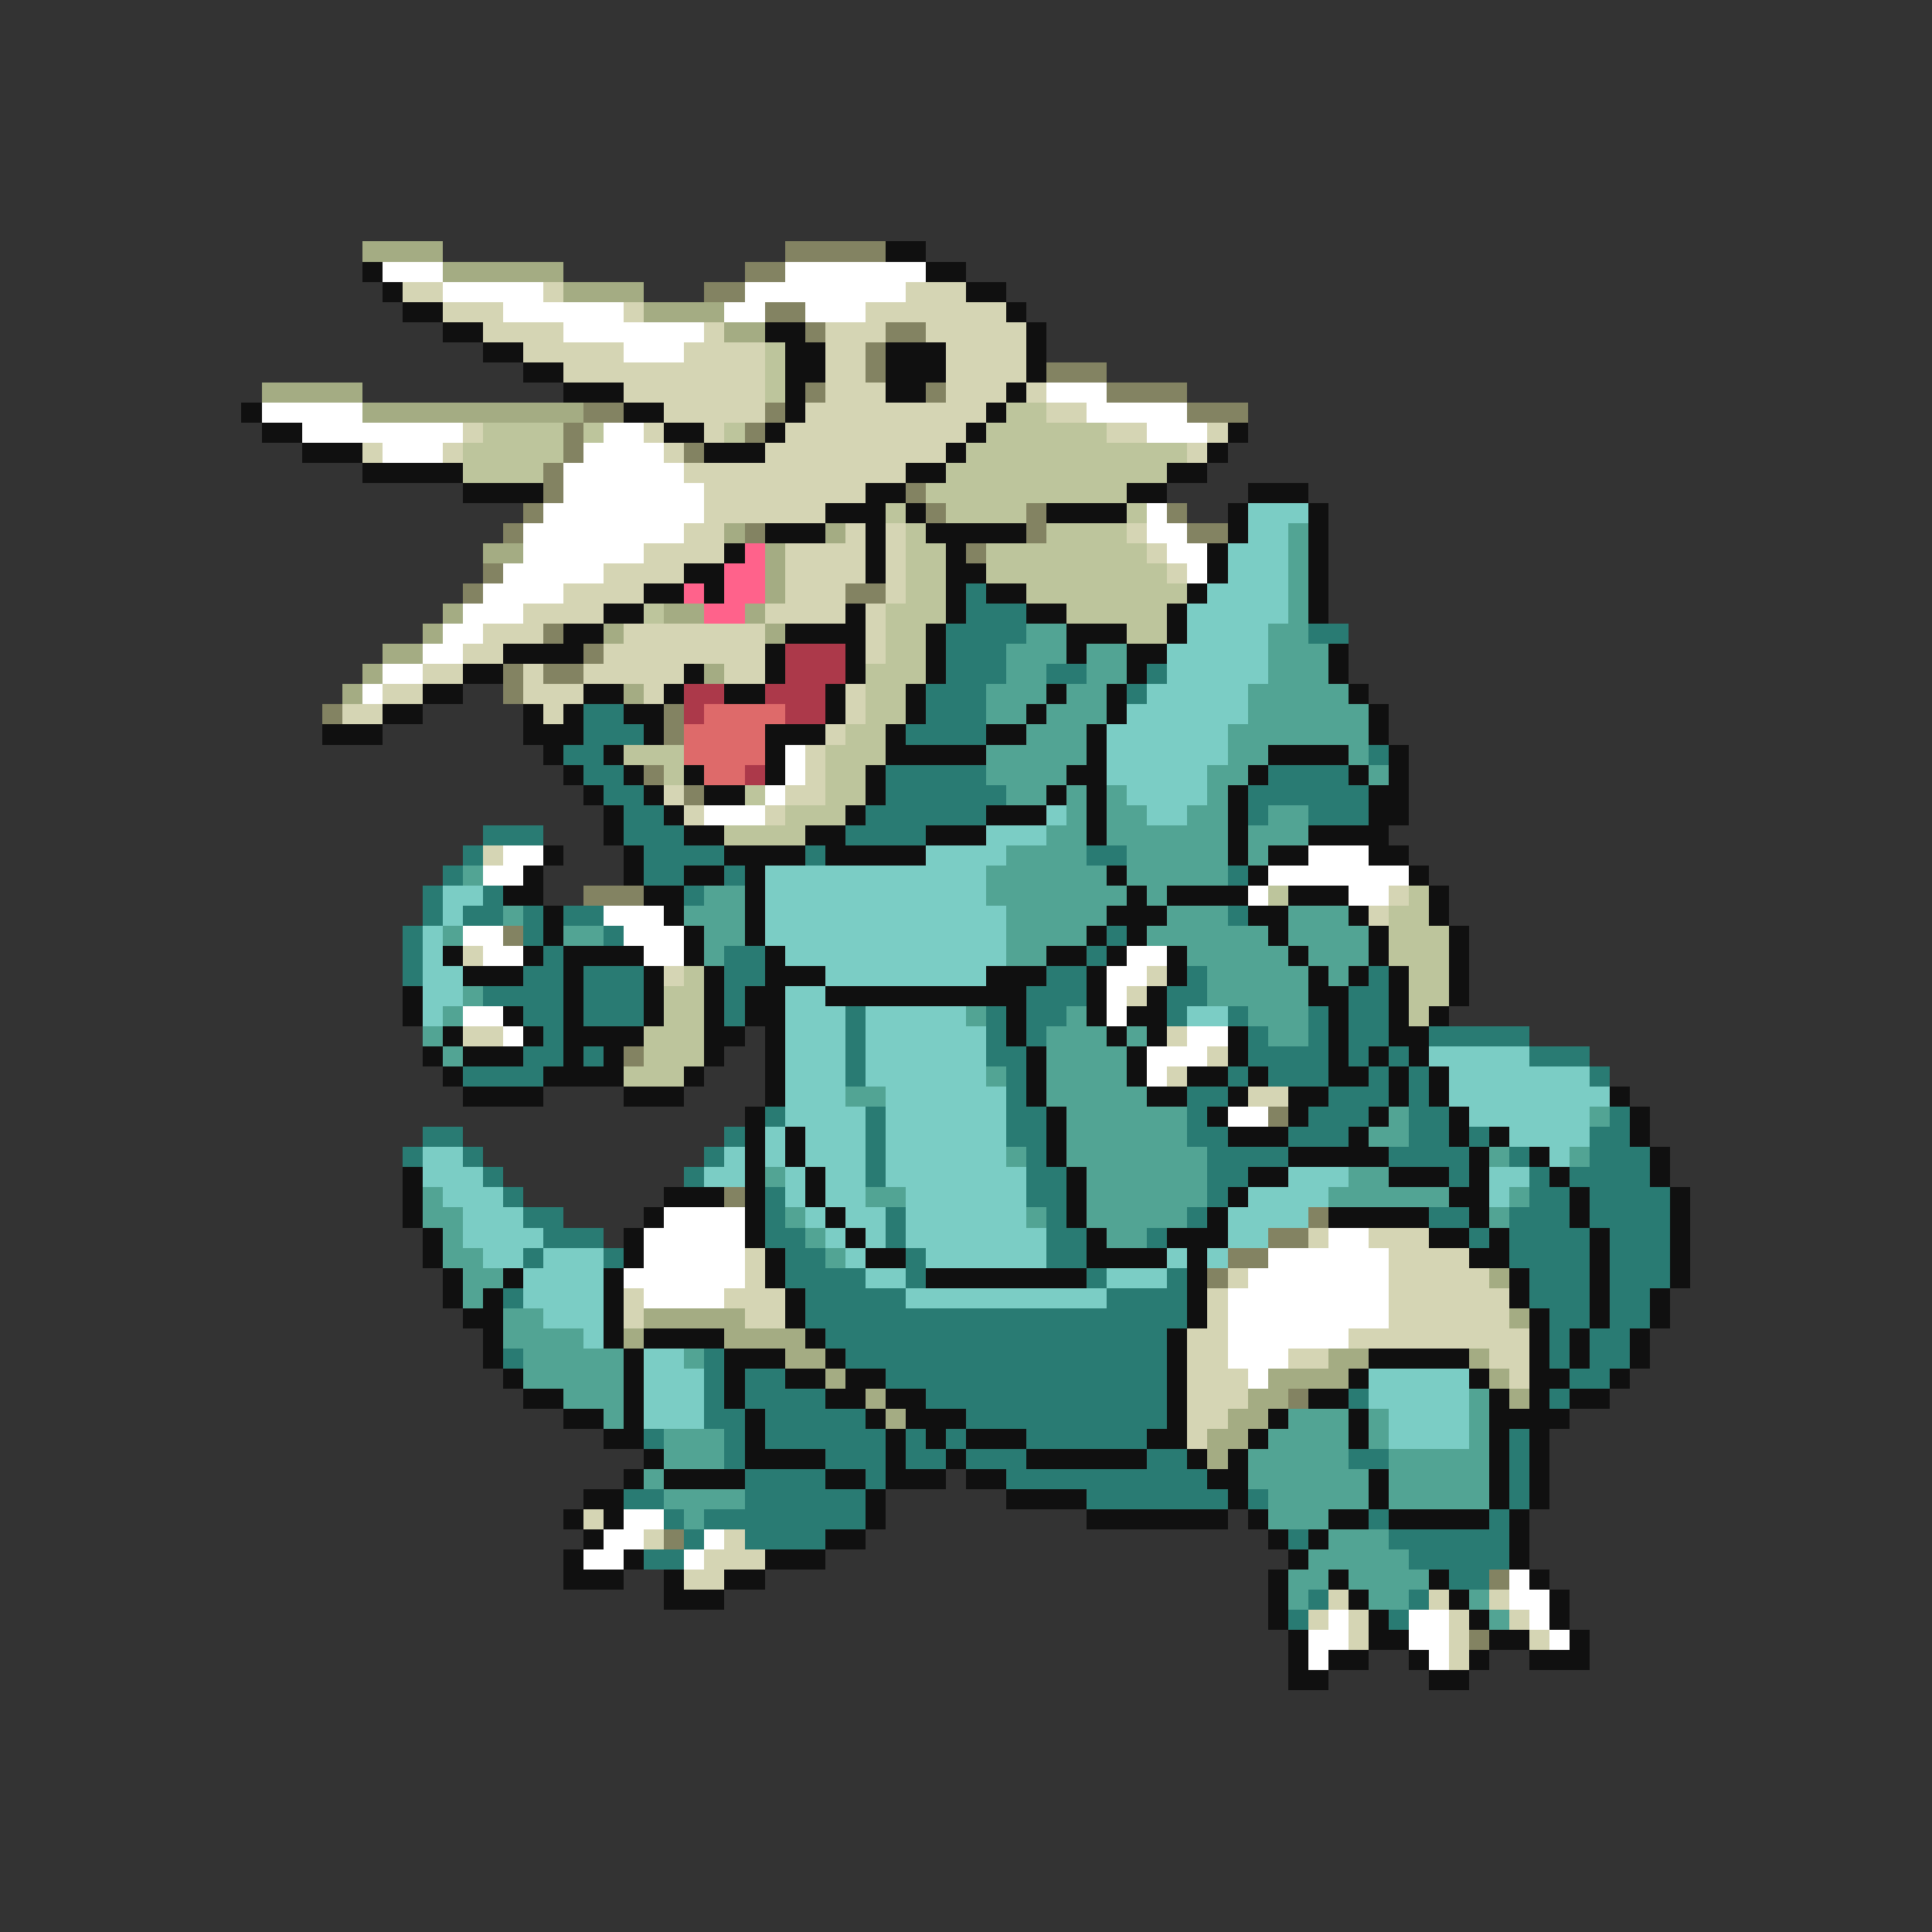 <svg xmlns="http://www.w3.org/2000/svg" viewBox="0 -0.5 96 96" shape-rendering="crispEdges">
<rect x="0" y="-0.5" width="96" height="96" fill="#333333" stroke="none"/>
<path stroke="#a4ac83" d="M18 12h4M22 13h6M28 14h4M32 15h4M36 16h2M13 19h5M18 20h11M36 26h1M41 26h1M24 27h2M38 27h1M38 28h1M38 29h1M22 30h1M33 30h2M37 30h1M21 31h1M30 31h1M38 31h1M19 32h2M18 33h1M35 33h1M17 34h1M31 34h1M74 63h1M32 65h5M75 65h1M31 66h1M36 66h4M39 67h2M66 67h2M73 67h1M41 68h1M63 68h4M74 68h1M43 69h1M62 69h2M75 69h1M44 70h1M61 70h2M60 71h2M60 72h1" />
<path stroke="#838362" d="M39 12h5M37 13h2M35 14h2M38 15h2M40 16h1M44 16h2M43 17h1M43 18h1M52 18h3M40 19h1M46 19h1M55 19h4M29 20h2M38 20h1M59 20h3M28 21h1M37 21h1M28 22h1M34 22h1M27 23h1M27 24h1M45 24h1M26 25h1M46 25h1M51 25h1M58 25h1M25 26h1M37 26h1M51 26h1M59 26h2M48 27h1M24 28h1M23 29h1M42 29h2M27 31h1M29 32h1M25 33h1M27 33h2M25 34h1M16 35h1M33 35h1M33 36h1M32 38h1M34 39h1M29 44h3M25 46h1M31 52h1M63 55h1M36 59h1M65 60h1M63 61h2M61 62h2M60 63h1M64 69h1M33 76h1M74 78h1M73 81h1" />
<path stroke="#101010" d="M44 12h2M18 13h1M46 13h2M19 14h1M48 14h2M20 15h2M50 15h1M22 16h2M38 16h2M51 16h1M24 17h2M39 17h2M44 17h3M51 17h1M26 18h2M39 18h2M44 18h3M51 18h1M28 19h3M39 19h1M44 19h2M50 19h1M12 20h1M31 20h2M39 20h1M49 20h1M13 21h2M33 21h2M38 21h1M48 21h1M61 21h1M15 22h3M35 22h3M47 22h1M60 22h1M18 23h5M45 23h2M58 23h2M23 24h4M43 24h2M56 24h2M62 24h3M41 25h3M45 25h1M52 25h4M61 25h1M65 25h1M38 26h3M43 26h1M46 26h5M61 26h1M65 26h1M36 27h1M43 27h1M47 27h1M60 27h1M65 27h1M34 28h2M43 28h1M47 28h2M60 28h1M65 28h1M32 29h2M35 29h1M47 29h1M49 29h2M59 29h1M65 29h1M30 30h2M42 30h1M47 30h1M51 30h2M58 30h1M65 30h1M28 31h2M39 31h4M46 31h1M53 31h3M58 31h1M25 32h4M38 32h1M42 32h1M46 32h1M53 32h1M56 32h2M66 32h1M23 33h2M34 33h1M38 33h1M42 33h1M46 33h1M56 33h1M66 33h1M21 34h2M29 34h2M33 34h1M36 34h2M41 34h1M45 34h1M52 34h1M55 34h1M67 34h1M19 35h2M26 35h1M28 35h1M31 35h2M41 35h1M45 35h1M51 35h1M55 35h1M68 35h1M16 36h3M26 36h3M32 36h1M38 36h3M44 36h1M49 36h2M54 36h1M68 36h1M27 37h1M30 37h1M38 37h1M44 37h5M54 37h1M63 37h4M69 37h1M28 38h1M31 38h1M34 38h1M38 38h1M43 38h1M53 38h2M62 38h1M67 38h1M69 38h1M29 39h1M32 39h1M35 39h2M43 39h1M52 39h1M54 39h1M61 39h1M68 39h2M30 40h1M33 40h1M42 40h1M49 40h3M54 40h1M61 40h1M68 40h2M30 41h1M34 41h2M40 41h2M46 41h3M54 41h1M61 41h1M65 41h4M27 42h1M31 42h1M36 42h4M41 42h5M61 42h1M63 42h2M68 42h2M26 43h1M31 43h1M34 43h2M37 43h1M55 43h1M62 43h1M70 43h1M25 44h2M32 44h2M37 44h1M56 44h1M58 44h4M64 44h3M71 44h1M27 45h1M33 45h1M37 45h1M55 45h3M62 45h2M67 45h1M71 45h1M27 46h1M34 46h1M37 46h1M54 46h1M56 46h1M63 46h1M68 46h1M72 46h1M22 47h1M26 47h1M28 47h4M34 47h1M38 47h1M52 47h2M55 47h1M58 47h1M64 47h1M68 47h1M72 47h1M23 48h3M28 48h1M32 48h1M35 48h1M38 48h3M49 48h3M54 48h1M58 48h1M65 48h1M67 48h1M69 48h1M72 48h1M20 49h1M28 49h1M32 49h1M35 49h1M37 49h2M41 49h10M54 49h1M57 49h1M65 49h2M69 49h1M72 49h1M20 50h1M25 50h1M28 50h1M32 50h1M35 50h1M37 50h2M50 50h1M54 50h1M56 50h2M66 50h1M69 50h1M71 50h1M22 51h1M26 51h1M28 51h4M35 51h2M38 51h1M50 51h1M55 51h1M57 51h1M61 51h1M66 51h1M69 51h2M21 52h1M23 52h3M28 52h1M30 52h1M35 52h1M38 52h1M51 52h1M56 52h1M61 52h1M66 52h1M68 52h1M70 52h1M22 53h1M27 53h4M34 53h1M38 53h1M51 53h1M56 53h1M59 53h2M62 53h1M66 53h2M69 53h1M71 53h1M23 54h4M31 54h3M38 54h1M51 54h1M57 54h2M61 54h1M64 54h2M69 54h1M71 54h1M80 54h1M37 55h1M52 55h1M60 55h1M64 55h1M68 55h1M72 55h1M81 55h1M37 56h1M39 56h1M52 56h1M61 56h3M67 56h1M72 56h1M74 56h1M81 56h1M37 57h1M39 57h1M52 57h1M64 57h5M73 57h1M76 57h1M82 57h1M20 58h1M37 58h1M40 58h1M53 58h1M62 58h2M69 58h3M73 58h1M77 58h1M82 58h1M20 59h1M33 59h3M37 59h1M40 59h1M53 59h1M61 59h1M72 59h2M78 59h1M83 59h1M20 60h1M32 60h1M37 60h1M41 60h1M53 60h1M60 60h1M66 60h5M73 60h1M78 60h1M83 60h1M21 61h1M31 61h1M37 61h1M42 61h1M54 61h1M58 61h3M71 61h2M74 61h1M79 61h1M83 61h1M21 62h1M31 62h1M38 62h1M43 62h2M54 62h4M59 62h1M73 62h2M79 62h1M83 62h1M22 63h1M25 63h1M30 63h1M38 63h1M46 63h8M59 63h1M75 63h1M79 63h1M83 63h1M22 64h1M24 64h1M30 64h1M39 64h1M59 64h1M75 64h1M79 64h1M82 64h1M23 65h2M30 65h1M39 65h1M59 65h1M76 65h1M79 65h1M82 65h1M24 66h1M30 66h1M32 66h4M40 66h1M58 66h1M76 66h1M78 66h1M81 66h1M24 67h1M31 67h1M36 67h3M41 67h1M58 67h1M68 67h5M76 67h1M78 67h1M81 67h1M25 68h1M31 68h1M36 68h1M39 68h2M42 68h2M58 68h1M67 68h1M73 68h1M76 68h2M80 68h1M26 69h2M31 69h1M36 69h1M41 69h2M44 69h2M58 69h1M65 69h2M74 69h1M76 69h1M78 69h2M28 70h2M31 70h1M37 70h1M43 70h1M45 70h3M58 70h1M63 70h1M67 70h1M74 70h4M30 71h2M37 71h1M44 71h1M46 71h1M48 71h3M57 71h2M62 71h1M67 71h1M74 71h1M76 71h1M32 72h1M37 72h4M44 72h1M47 72h1M51 72h6M59 72h1M61 72h1M74 72h1M76 72h1M31 73h1M33 73h4M41 73h2M44 73h3M48 73h2M60 73h2M68 73h1M74 73h1M76 73h1M29 74h2M43 74h1M50 74h4M61 74h1M68 74h1M74 74h1M76 74h1M28 75h1M30 75h1M43 75h1M54 75h7M62 75h1M66 75h2M69 75h5M75 75h1M29 76h1M41 76h2M63 76h1M65 76h1M75 76h1M28 77h1M31 77h1M38 77h3M64 77h1M75 77h1M28 78h3M33 78h1M36 78h2M63 78h1M66 78h1M71 78h1M76 78h1M33 79h3M63 79h1M67 79h1M72 79h1M77 79h1M63 80h1M68 80h1M73 80h1M77 80h1M64 81h1M68 81h2M74 81h2M78 81h1M64 82h1M66 82h2M70 82h1M73 82h1M76 82h3M64 83h2M71 83h2" />
<path stroke="#ffffff" d="M19 13h3M39 13h7M22 14h5M37 14h8M25 15h6M36 15h2M40 15h3M28 16h7M31 17h3M52 19h3M13 20h5M54 20h5M15 21h8M30 21h2M57 21h3M19 22h3M29 22h4M28 23h6M28 24h7M27 25h8M57 25h1M26 26h8M57 26h2M26 27h6M58 27h2M25 28h5M59 28h1M24 29h4M23 30h3M22 31h2M21 32h2M19 33h2M18 34h1M39 37h1M39 38h1M38 39h1M35 40h3M25 42h2M65 42h3M24 43h2M63 43h7M62 44h1M67 44h2M30 45h3M23 46h2M31 46h3M24 47h2M32 47h2M56 47h2M55 48h2M55 49h1M23 50h2M55 50h1M25 51h1M59 51h2M57 52h3M57 53h1M61 55h2M33 60h4M32 61h5M66 61h2M32 62h5M63 62h6M31 63h6M62 63h7M32 64h4M61 64h8M61 65h8M61 66h6M61 67h3M62 68h1M31 75h2M30 76h2M35 76h1M29 77h2M34 77h1M75 78h1M75 79h2M66 80h1M70 80h2M76 80h1M65 81h2M70 81h2M77 81h1M65 82h1M71 82h1" />
<path stroke="#d5d5b4" d="M20 14h2M27 14h1M45 14h3M22 15h3M31 15h1M43 15h7M24 16h4M35 16h1M41 16h3M46 16h5M26 17h5M34 17h4M41 17h2M47 17h4M28 18h10M41 18h2M47 18h4M31 19h7M41 19h3M47 19h3M51 19h1M33 20h5M40 20h9M52 20h2M23 21h1M32 21h1M35 21h1M39 21h9M55 21h2M60 21h1M18 22h1M22 22h1M33 22h1M38 22h9M59 22h1M34 23h11M35 24h8M35 25h6M34 26h2M42 26h1M44 26h1M56 26h1M32 27h4M39 27h4M44 27h1M57 27h1M30 28h4M39 28h4M44 28h1M58 28h1M28 29h4M39 29h3M44 29h1M26 30h4M38 30h4M43 30h1M24 31h3M31 31h7M43 31h1M23 32h2M30 32h8M43 32h1M21 33h2M26 33h1M29 33h5M36 33h2M19 34h2M26 34h3M32 34h1M42 34h1M17 35h2M27 35h1M42 35h1M41 36h1M40 37h1M40 38h1M33 39h1M39 39h2M34 40h1M38 40h1M24 42h1M69 44h1M68 45h1M23 47h1M33 48h1M57 48h1M56 49h1M23 51h2M58 51h1M60 52h1M58 53h1M62 54h2M65 61h1M68 61h3M37 62h1M69 62h4M37 63h1M61 63h1M69 63h5M31 64h1M36 64h3M60 64h1M69 64h6M31 65h1M37 65h2M60 65h1M69 65h6M59 66h2M67 66h9M59 67h2M64 67h2M74 67h2M59 68h3M75 68h1M59 69h3M59 70h2M59 71h1M29 75h1M32 76h1M36 76h1M35 77h3M34 78h2M66 79h1M71 79h1M74 79h1M65 80h1M67 80h1M72 80h1M75 80h1M67 81h1M72 81h1M76 81h1M72 82h1" />
<path stroke="#bdc59c" d="M38 17h1M38 18h1M38 19h1M50 20h2M24 21h4M29 21h1M36 21h1M49 21h6M23 22h5M48 22h11M23 23h4M47 23h11M46 24h10M44 25h1M47 25h4M56 25h1M45 26h1M52 26h4M45 27h2M49 27h8M45 28h2M49 28h9M45 29h2M51 29h8M32 30h1M44 30h3M53 30h5M44 31h2M56 31h2M44 32h2M43 33h3M43 34h2M43 35h2M42 36h2M31 37h3M41 37h3M33 38h1M41 38h2M37 39h1M41 39h2M39 40h3M36 41h4M63 44h1M70 44h1M69 45h2M69 46h3M69 47h3M34 48h1M70 48h2M33 49h2M70 49h2M33 50h2M70 50h1M32 51h3M32 52h3M31 53h3" />
<path stroke="#7bcdc5" d="M62 25h3M62 26h2M61 27h3M61 28h3M60 29h4M59 30h5M59 31h4M58 32h5M58 33h5M57 34h5M56 35h6M55 36h6M55 37h6M55 38h5M56 39h4M52 40h1M57 40h2M49 41h3M46 42h4M38 43h11M22 44h2M38 44h11M22 45h1M38 45h12M21 46h1M38 46h12M21 47h1M39 47h11M21 48h2M41 48h8M21 49h2M39 49h2M21 50h1M39 50h3M43 50h5M59 50h2M39 51h3M43 51h6M39 52h3M43 52h6M71 52h5M39 53h3M43 53h6M72 53h7M39 54h3M44 54h6M72 54h8M39 55h4M44 55h6M73 55h6M38 56h1M40 56h3M44 56h6M75 56h4M21 57h2M36 57h1M38 57h1M40 57h3M44 57h6M77 57h1M21 58h3M35 58h2M39 58h1M41 58h2M44 58h7M64 58h3M74 58h2M22 59h3M39 59h1M41 59h2M45 59h6M62 59h4M74 59h1M23 60h3M40 60h1M42 60h2M45 60h6M61 60h4M23 61h4M41 61h1M43 61h1M45 61h7M61 61h2M24 62h2M27 62h3M42 62h1M46 62h6M58 62h1M60 62h1M26 63h4M43 63h2M55 63h3M26 64h4M45 64h10M27 65h3M29 66h1M32 67h2M32 68h3M68 68h5M32 69h3M68 69h5M32 70h3M69 70h4M69 71h4" />
<path stroke="#52a494" d="M64 26h1M64 27h1M64 28h1M64 29h1M64 30h1M51 31h2M63 31h2M50 32h3M54 32h2M63 32h3M50 33h2M54 33h2M63 33h3M49 34h3M53 34h2M62 34h5M49 35h2M52 35h3M62 35h6M51 36h3M61 36h7M49 37h5M61 37h2M67 37h1M49 38h4M60 38h2M68 38h1M50 39h2M53 39h1M55 39h1M60 39h1M53 40h1M55 40h2M59 40h2M63 40h2M52 41h2M55 41h6M62 41h3M50 42h4M56 42h5M62 42h1M23 43h1M49 43h6M56 43h5M35 44h2M49 44h7M57 44h1M25 45h1M34 45h3M50 45h5M58 45h3M64 45h3M22 46h1M28 46h2M35 46h2M50 46h4M57 46h6M64 46h4M35 47h1M50 47h2M59 47h5M65 47h3M60 48h5M66 48h1M23 49h1M60 49h5M22 50h1M48 50h1M53 50h1M62 50h3M21 51h1M52 51h3M56 51h1M63 51h2M22 52h1M52 52h4M49 53h1M52 53h4M42 54h2M52 54h5M53 55h6M69 55h1M79 55h1M53 56h6M68 56h2M50 57h1M53 57h7M74 57h1M78 57h1M38 58h1M54 58h6M67 58h2M21 59h1M43 59h2M54 59h6M66 59h6M75 59h1M21 60h2M39 60h1M51 60h1M54 60h5M74 60h1M22 61h1M40 61h1M55 61h2M22 62h2M41 62h1M23 63h2M23 64h1M25 65h2M25 66h4M26 67h5M34 67h1M26 68h5M28 69h3M73 69h1M30 70h1M64 70h3M68 70h1M73 70h1M33 71h3M63 71h4M68 71h1M73 71h1M33 72h3M62 72h5M69 72h5M32 73h1M62 73h6M69 73h5M33 74h4M63 74h5M69 74h5M34 75h1M63 75h3M66 76h3M65 77h5M64 78h2M67 78h4M64 79h1M68 79h2M73 79h1M74 80h1" />
<path stroke="#ff628b" d="M37 27h1M36 28h2M34 29h1M36 29h2M35 30h2" />
<path stroke="#297b73" d="M48 29h1M48 30h3M47 31h4M65 31h2M47 32h3M47 33h3M52 33h2M57 33h1M46 34h3M56 34h1M29 35h2M46 35h3M29 36h3M45 36h4M28 37h2M68 37h1M29 38h2M44 38h5M63 38h4M30 39h2M44 39h6M62 39h6M31 40h2M43 40h6M62 40h1M65 40h3M24 41h3M31 41h3M42 41h4M23 42h1M32 42h4M40 42h1M54 42h2M22 43h1M32 43h2M36 43h1M61 43h1M21 44h1M24 44h1M34 44h1M21 45h1M23 45h2M26 45h1M28 45h2M61 45h1M20 46h1M26 46h1M30 46h1M55 46h1M20 47h1M27 47h1M36 47h2M54 47h1M20 48h1M26 48h2M29 48h3M36 48h2M52 48h2M59 48h1M68 48h1M24 49h4M29 49h3M36 49h1M51 49h3M58 49h2M67 49h2M26 50h2M29 50h3M36 50h1M42 50h1M49 50h1M51 50h2M58 50h1M61 50h1M65 50h1M67 50h2M27 51h1M42 51h1M49 51h1M51 51h1M62 51h1M65 51h1M67 51h2M71 51h5M26 52h2M29 52h1M42 52h1M49 52h2M62 52h4M67 52h1M69 52h1M76 52h3M23 53h4M42 53h1M50 53h1M61 53h1M63 53h3M68 53h1M70 53h1M79 53h1M50 54h1M59 54h2M66 54h3M70 54h1M38 55h1M43 55h1M50 55h2M59 55h1M65 55h3M70 55h2M80 55h1M21 56h2M36 56h1M43 56h1M50 56h2M59 56h2M64 56h3M70 56h2M73 56h1M79 56h2M20 57h1M23 57h1M35 57h1M43 57h1M51 57h1M60 57h4M69 57h4M75 57h1M79 57h3M24 58h1M34 58h1M43 58h1M51 58h2M60 58h2M72 58h1M76 58h1M78 58h4M25 59h1M38 59h1M51 59h2M60 59h1M76 59h2M79 59h4M26 60h2M38 60h1M44 60h1M52 60h1M59 60h1M71 60h2M75 60h3M79 60h4M27 61h3M38 61h2M44 61h1M52 61h2M57 61h1M73 61h1M75 61h4M80 61h3M26 62h1M30 62h1M39 62h2M45 62h1M52 62h2M75 62h4M80 62h3M39 63h4M45 63h1M54 63h1M58 63h1M76 63h3M80 63h3M25 64h1M40 64h5M55 64h4M76 64h3M80 64h2M40 65h19M77 65h2M80 65h2M41 66h17M77 66h1M79 66h2M25 67h1M35 67h1M42 67h16M77 67h1M79 67h2M35 68h1M37 68h2M44 68h14M78 68h2M35 69h1M37 69h4M46 69h12M67 69h1M77 69h1M35 70h2M38 70h5M48 70h10M32 71h1M36 71h1M38 71h6M45 71h1M47 71h1M51 71h6M75 71h1M36 72h1M41 72h3M45 72h2M48 72h3M57 72h2M67 72h2M75 72h1M37 73h4M43 73h1M50 73h10M75 73h1M31 74h2M37 74h6M54 74h7M62 74h1M75 74h1M33 75h1M35 75h8M68 75h1M74 75h1M34 76h1M37 76h4M64 76h1M69 76h6M32 77h2M70 77h5M72 78h2M65 79h1M70 79h1M64 80h1M69 80h1" />
<path stroke="#ac394a" d="M39 32h3M39 33h3M34 34h2M38 34h3M34 35h1M39 35h2M37 38h1" />
<path stroke="#de6a6a" d="M35 35h4M34 36h4M34 37h4M35 38h2" />
</svg>